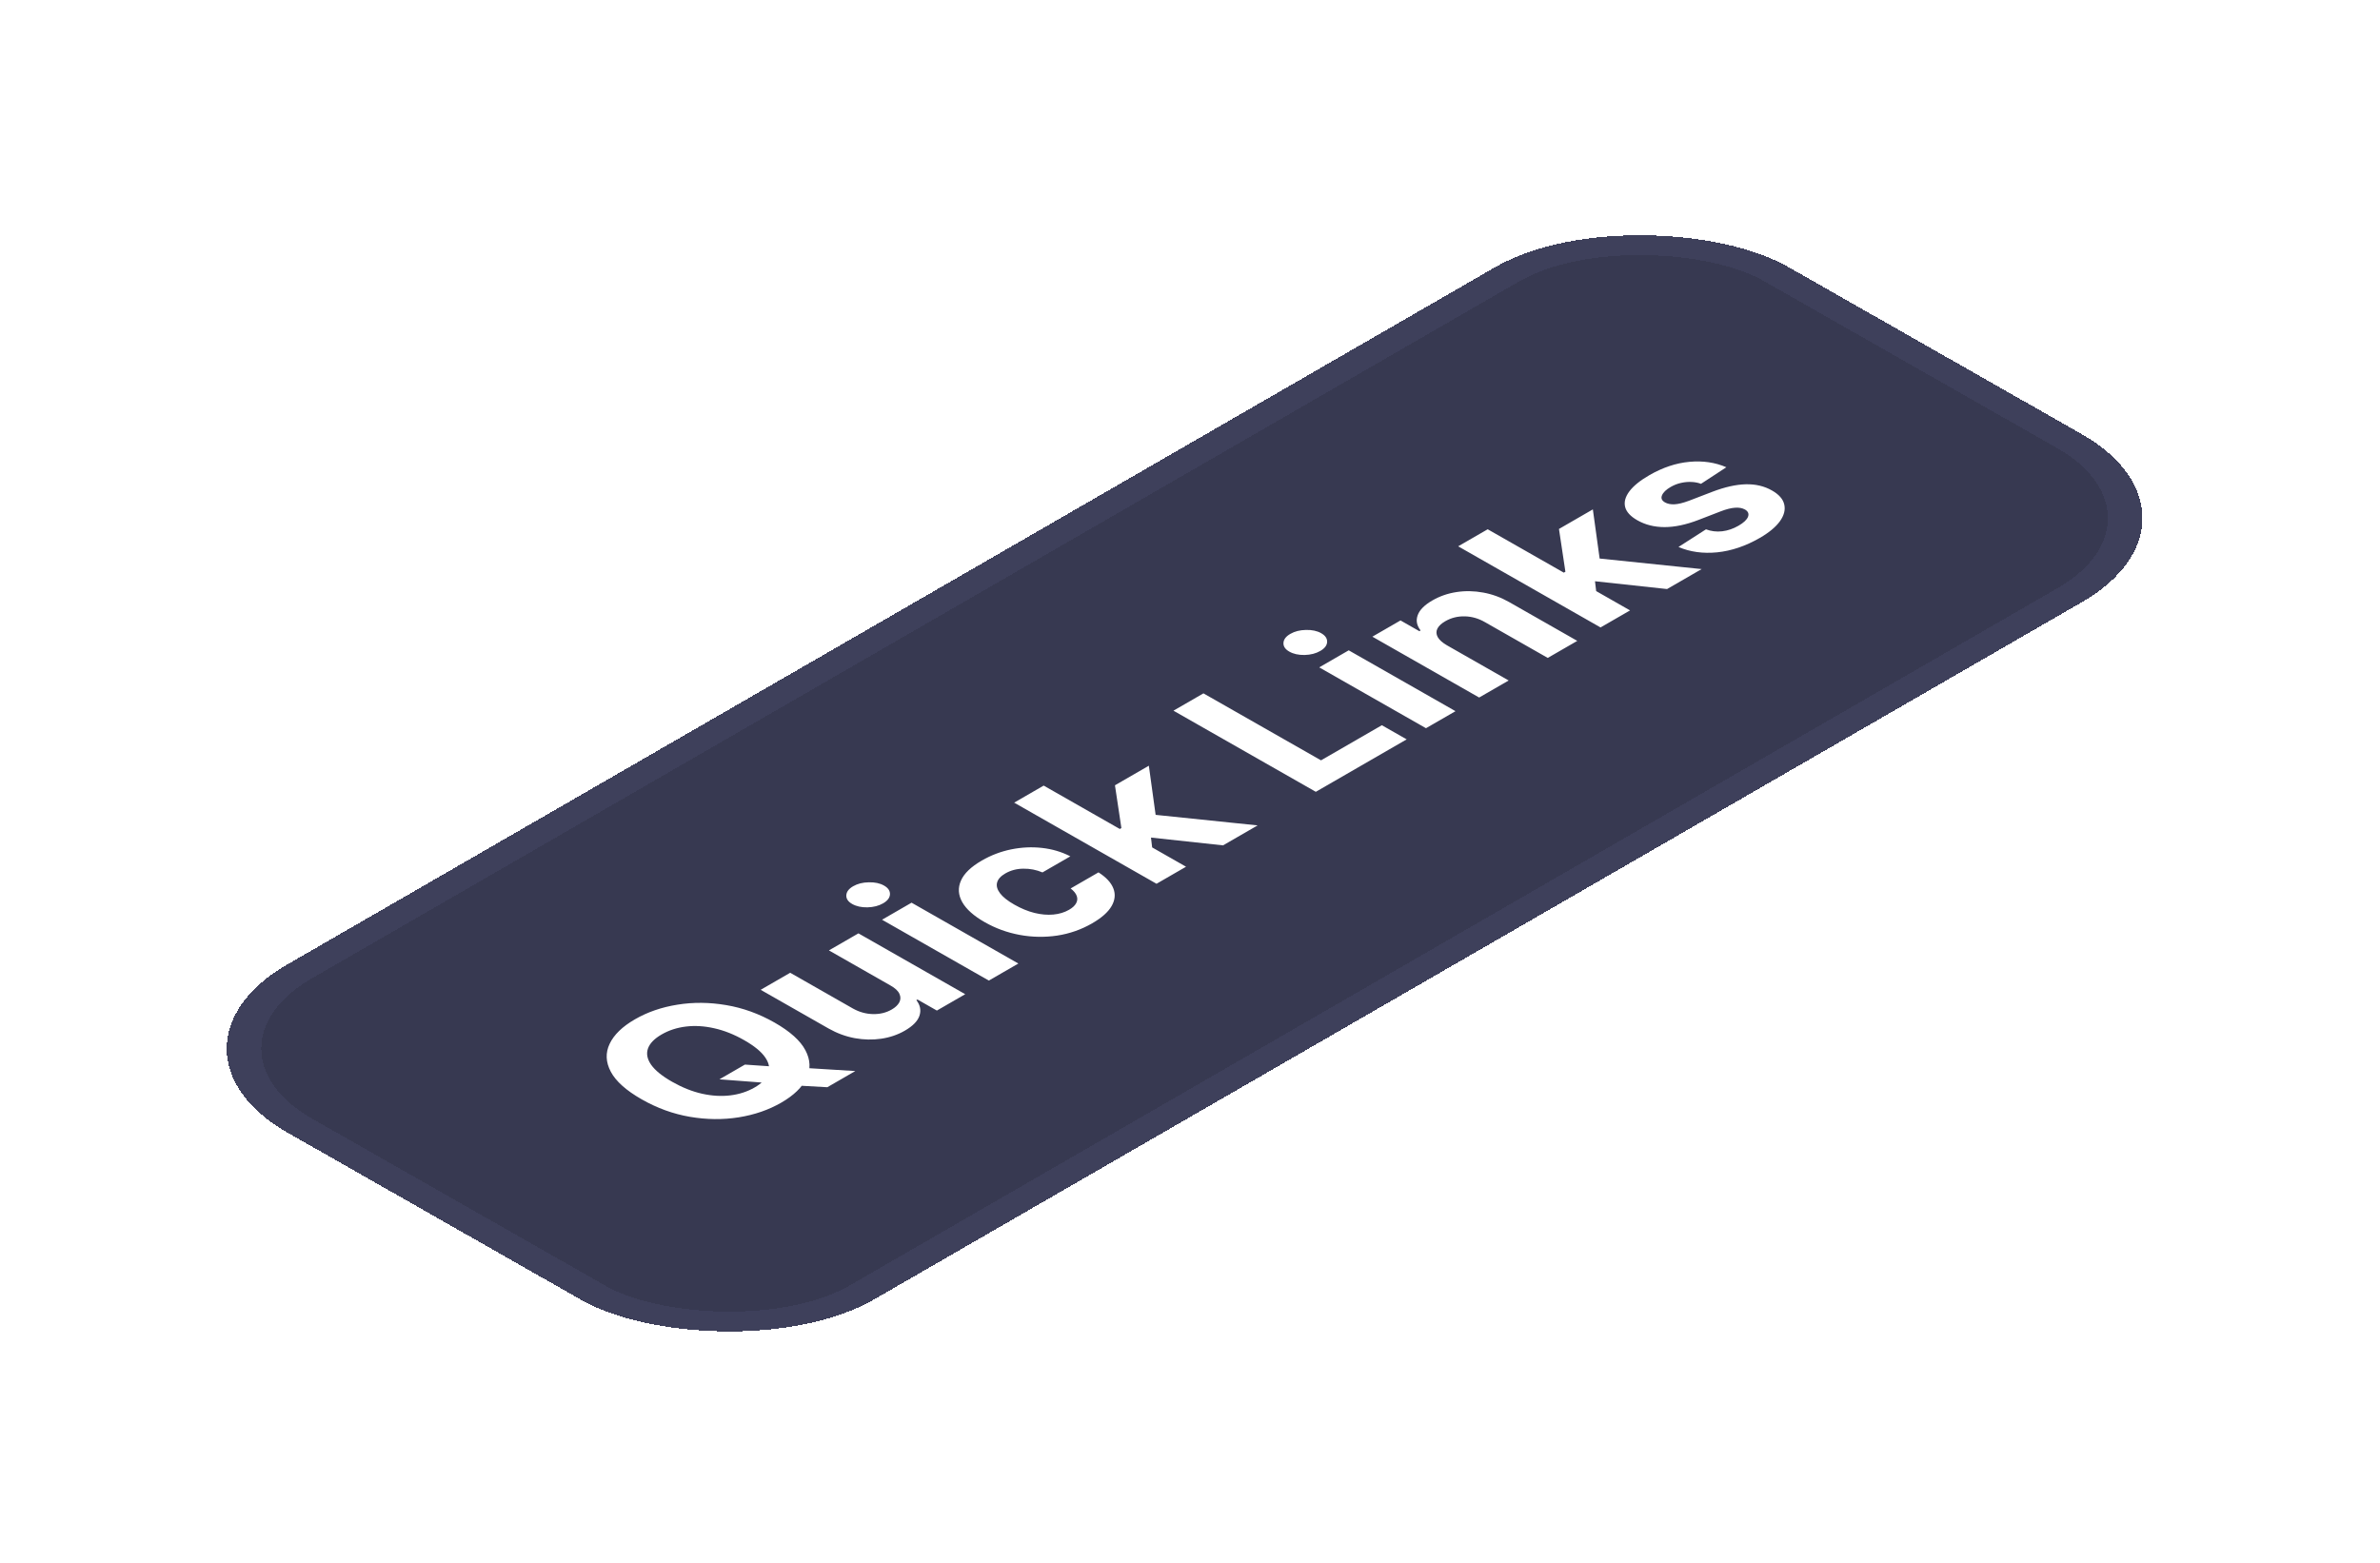 <svg width="169" height="111" viewBox="0 0 169 111" fill="none" xmlns="http://www.w3.org/2000/svg">
<g filter="url(#filter0_d_46_5084)">
<rect width="123" height="48" rx="12" transform="matrix(0.866 -0.5 0.869 0.495 10 62.5)" fill="#373951" shape-rendering="crispEdges"/>
<rect x="1.735" y="-0.005" width="121" height="46" rx="11" transform="matrix(0.866 -0.5 0.869 0.495 10.237 63.365)" stroke="#3E405B" stroke-width="2" shape-rendering="crispEdges"/>
<path d="M51.085 64.65L52.896 63.604L54.981 63.748L56.923 63.828L60.734 64.063L58.746 65.211L56.153 65.065L54.709 64.925L51.085 64.65ZM55.002 60.621C56.105 61.25 56.834 61.905 57.191 62.586C57.551 63.265 57.577 63.928 57.27 64.573C56.963 65.215 56.365 65.792 55.476 66.306C54.581 66.823 53.573 67.17 52.453 67.349C51.333 67.527 50.18 67.515 48.993 67.313C47.806 67.111 46.663 66.697 45.564 66.07C44.462 65.442 43.731 64.788 43.371 64.109C43.011 63.429 42.984 62.769 43.291 62.127C43.595 61.484 44.194 60.903 45.09 60.386C45.979 59.873 46.983 59.527 48.103 59.349C49.223 59.167 50.377 59.177 51.563 59.379C52.753 59.579 53.9 59.993 55.002 60.621ZM52.842 61.869C52.128 61.462 51.419 61.18 50.715 61.024C50.015 60.865 49.346 60.825 48.709 60.902C48.072 60.979 47.496 61.166 46.981 61.464C46.466 61.761 46.143 62.093 46.013 62.459C45.882 62.825 45.956 63.209 46.233 63.612C46.513 64.012 47.01 64.416 47.724 64.823C48.439 65.23 49.146 65.513 49.846 65.671C50.55 65.828 51.22 65.867 51.857 65.79C52.495 65.713 53.071 65.525 53.586 65.228C54.101 64.931 54.423 64.599 54.554 64.233C54.684 63.867 54.609 63.484 54.329 63.083C54.052 62.681 53.556 62.276 52.842 61.869ZM63.214 57.976L58.86 55.494L60.956 54.284L68.539 58.605L66.526 59.767L65.149 58.982L65.07 59.028C65.344 59.38 65.417 59.747 65.29 60.13C65.166 60.511 64.821 60.865 64.253 61.193C63.748 61.485 63.188 61.676 62.574 61.766C61.96 61.856 61.332 61.843 60.691 61.726C60.054 61.607 59.437 61.38 58.841 61.044L54.014 58.293L56.11 57.082L60.562 59.62C61.013 59.873 61.487 60.006 61.983 60.017C62.479 60.029 62.926 59.921 63.322 59.691C63.575 59.546 63.754 59.376 63.858 59.184C63.96 58.989 63.962 58.788 63.867 58.579C63.774 58.368 63.556 58.167 63.214 57.976ZM70.216 57.637L62.633 53.316L64.729 52.106L72.312 56.427L70.216 57.637ZM62.709 52.151C62.397 52.331 62.026 52.426 61.596 52.437C61.165 52.444 60.804 52.364 60.511 52.197C60.221 52.032 60.083 51.827 60.095 51.582C60.108 51.333 60.27 51.118 60.581 50.938C60.893 50.758 61.264 50.665 61.694 50.658C62.125 50.648 62.485 50.725 62.774 50.89C63.067 51.057 63.207 51.265 63.195 51.514C63.182 51.759 63.02 51.971 62.709 52.151ZM77.554 53.571C76.78 54.017 75.949 54.308 75.062 54.443C74.176 54.573 73.288 54.557 72.401 54.393C71.516 54.228 70.691 53.927 69.924 53.49C69.147 53.047 68.616 52.573 68.328 52.067C68.041 51.557 68.01 51.048 68.235 50.54C68.457 50.031 68.951 49.555 69.715 49.114C70.374 48.733 71.072 48.469 71.807 48.319C72.543 48.17 73.272 48.136 73.995 48.217C74.718 48.298 75.388 48.497 76.003 48.814L74.025 49.956C73.591 49.772 73.138 49.684 72.669 49.691C72.199 49.694 71.772 49.807 71.388 50.028C71.063 50.216 70.868 50.43 70.803 50.672C70.738 50.909 70.806 51.163 71.008 51.432C71.209 51.701 71.548 51.971 72.025 52.243C72.509 52.519 72.986 52.715 73.456 52.833C73.93 52.948 74.376 52.987 74.797 52.948C75.218 52.909 75.59 52.796 75.915 52.608C76.154 52.47 76.32 52.318 76.411 52.152C76.506 51.984 76.522 51.81 76.459 51.631C76.396 51.449 76.251 51.27 76.024 51.095L78.002 49.953C78.548 50.302 78.901 50.684 79.06 51.098C79.219 51.509 79.176 51.926 78.93 52.351C78.685 52.776 78.226 53.182 77.554 53.571ZM81.841 48.422L79.323 46.982L79.628 46.806L79.171 43.768L81.578 42.379L82.136 46.428L81.639 46.715L81.841 48.422ZM82.123 50.762L72.014 45.001L74.11 43.79L84.219 49.552L82.123 50.762ZM86.847 48.035L81.32 47.437L81.232 45.783L89.302 46.617L86.847 48.035ZM93.434 44.232L83.325 38.47L85.455 37.24L93.803 41.997L98.123 39.503L99.885 40.507L93.434 44.232ZM101.257 39.715L93.675 35.394L95.771 34.184L103.353 38.505L101.257 39.715ZM93.75 34.229C93.439 34.409 93.068 34.504 92.637 34.515C92.207 34.522 91.845 34.442 91.552 34.275C91.263 34.11 91.124 33.905 91.137 33.66C91.149 33.411 91.311 33.197 91.623 33.017C91.934 32.837 92.305 32.743 92.736 32.736C93.166 32.726 93.526 32.803 93.816 32.968C94.109 33.135 94.249 33.343 94.237 33.592C94.224 33.837 94.062 34.049 93.75 34.229ZM102.745 33.827L107.129 36.326L105.032 37.536L97.45 33.214L99.448 32.061L100.786 32.824L100.874 32.772C100.601 32.424 100.532 32.064 100.669 31.69C100.803 31.315 101.15 30.965 101.711 30.641C102.236 30.338 102.809 30.14 103.429 30.046C104.05 29.951 104.683 29.964 105.327 30.083C105.968 30.2 106.583 30.426 107.172 30.762L112 33.513L109.904 34.723L105.451 32.186C104.99 31.919 104.51 31.781 104.011 31.771C103.508 31.759 103.047 31.875 102.627 32.117C102.345 32.28 102.156 32.459 102.062 32.653C101.97 32.846 101.981 33.044 102.093 33.247C102.205 33.446 102.423 33.64 102.745 33.827ZM113.37 30.219L110.852 28.779L111.157 28.602L110.7 25.565L113.106 24.175L113.665 28.225L113.168 28.512L113.37 30.219ZM113.652 32.559L103.542 26.797L105.639 25.587L115.748 31.349L113.652 32.559ZM118.376 29.832L112.849 29.234L112.761 27.58L120.831 28.414L118.376 29.832ZM122.585 21.183L120.785 22.359C120.587 22.284 120.369 22.24 120.129 22.228C119.886 22.213 119.636 22.235 119.38 22.292C119.124 22.345 118.874 22.442 118.632 22.582C118.307 22.77 118.102 22.967 118.017 23.175C117.929 23.381 117.999 23.548 118.226 23.678C118.407 23.781 118.632 23.826 118.901 23.814C119.171 23.802 119.519 23.716 119.945 23.557L121.59 22.925C122.476 22.587 123.267 22.409 123.964 22.392C124.66 22.375 125.282 22.522 125.828 22.834C126.325 23.117 126.615 23.45 126.698 23.832C126.785 24.213 126.681 24.609 126.386 25.02C126.091 25.428 125.616 25.822 124.96 26.201C123.96 26.778 122.953 27.119 121.942 27.224C120.93 27.325 120.011 27.198 119.186 26.844L121.139 25.592C121.507 25.73 121.892 25.776 122.292 25.73C122.69 25.682 123.076 25.55 123.45 25.334C123.817 25.122 124.041 24.911 124.123 24.702C124.205 24.488 124.133 24.316 123.91 24.185C123.715 24.078 123.479 24.035 123.2 24.057C122.917 24.076 122.579 24.162 122.185 24.314L120.614 24.921C119.728 25.262 118.922 25.433 118.196 25.433C117.473 25.432 116.829 25.27 116.263 24.947C115.776 24.669 115.487 24.354 115.398 24.002C115.311 23.648 115.412 23.278 115.7 22.893C115.991 22.506 116.46 22.126 117.106 21.753C118.061 21.201 119.015 20.883 119.967 20.797C120.923 20.71 121.796 20.839 122.585 21.183Z" fill="white"/>
</g>
<defs>
<filter id="filter0_d_46_5084" x="-6" y="-3" width="180.224" height="117.268" filterUnits="userSpaceOnUse" color-interpolation-filters="sRGB">
<feFlood flood-opacity="0" result="BackgroundImageFix"/>
<feColorMatrix in="SourceAlpha" type="matrix" values="0 0 0 0 0 0 0 0 0 0 0 0 0 0 0 0 0 0 127 0" result="hardAlpha"/>
<feOffset dy="12"/>
<feGaussianBlur stdDeviation="8"/>
<feComposite in2="hardAlpha" operator="out"/>
<feColorMatrix type="matrix" values="0 0 0 0 0 0 0 0 0 0 0 0 0 0 0 0 0 0 0.3 0"/>
<feBlend mode="normal" in2="BackgroundImageFix" result="effect1_dropShadow_46_5084"/>
<feBlend mode="normal" in="SourceGraphic" in2="effect1_dropShadow_46_5084" result="shape"/>
</filter>
</defs>
</svg>
